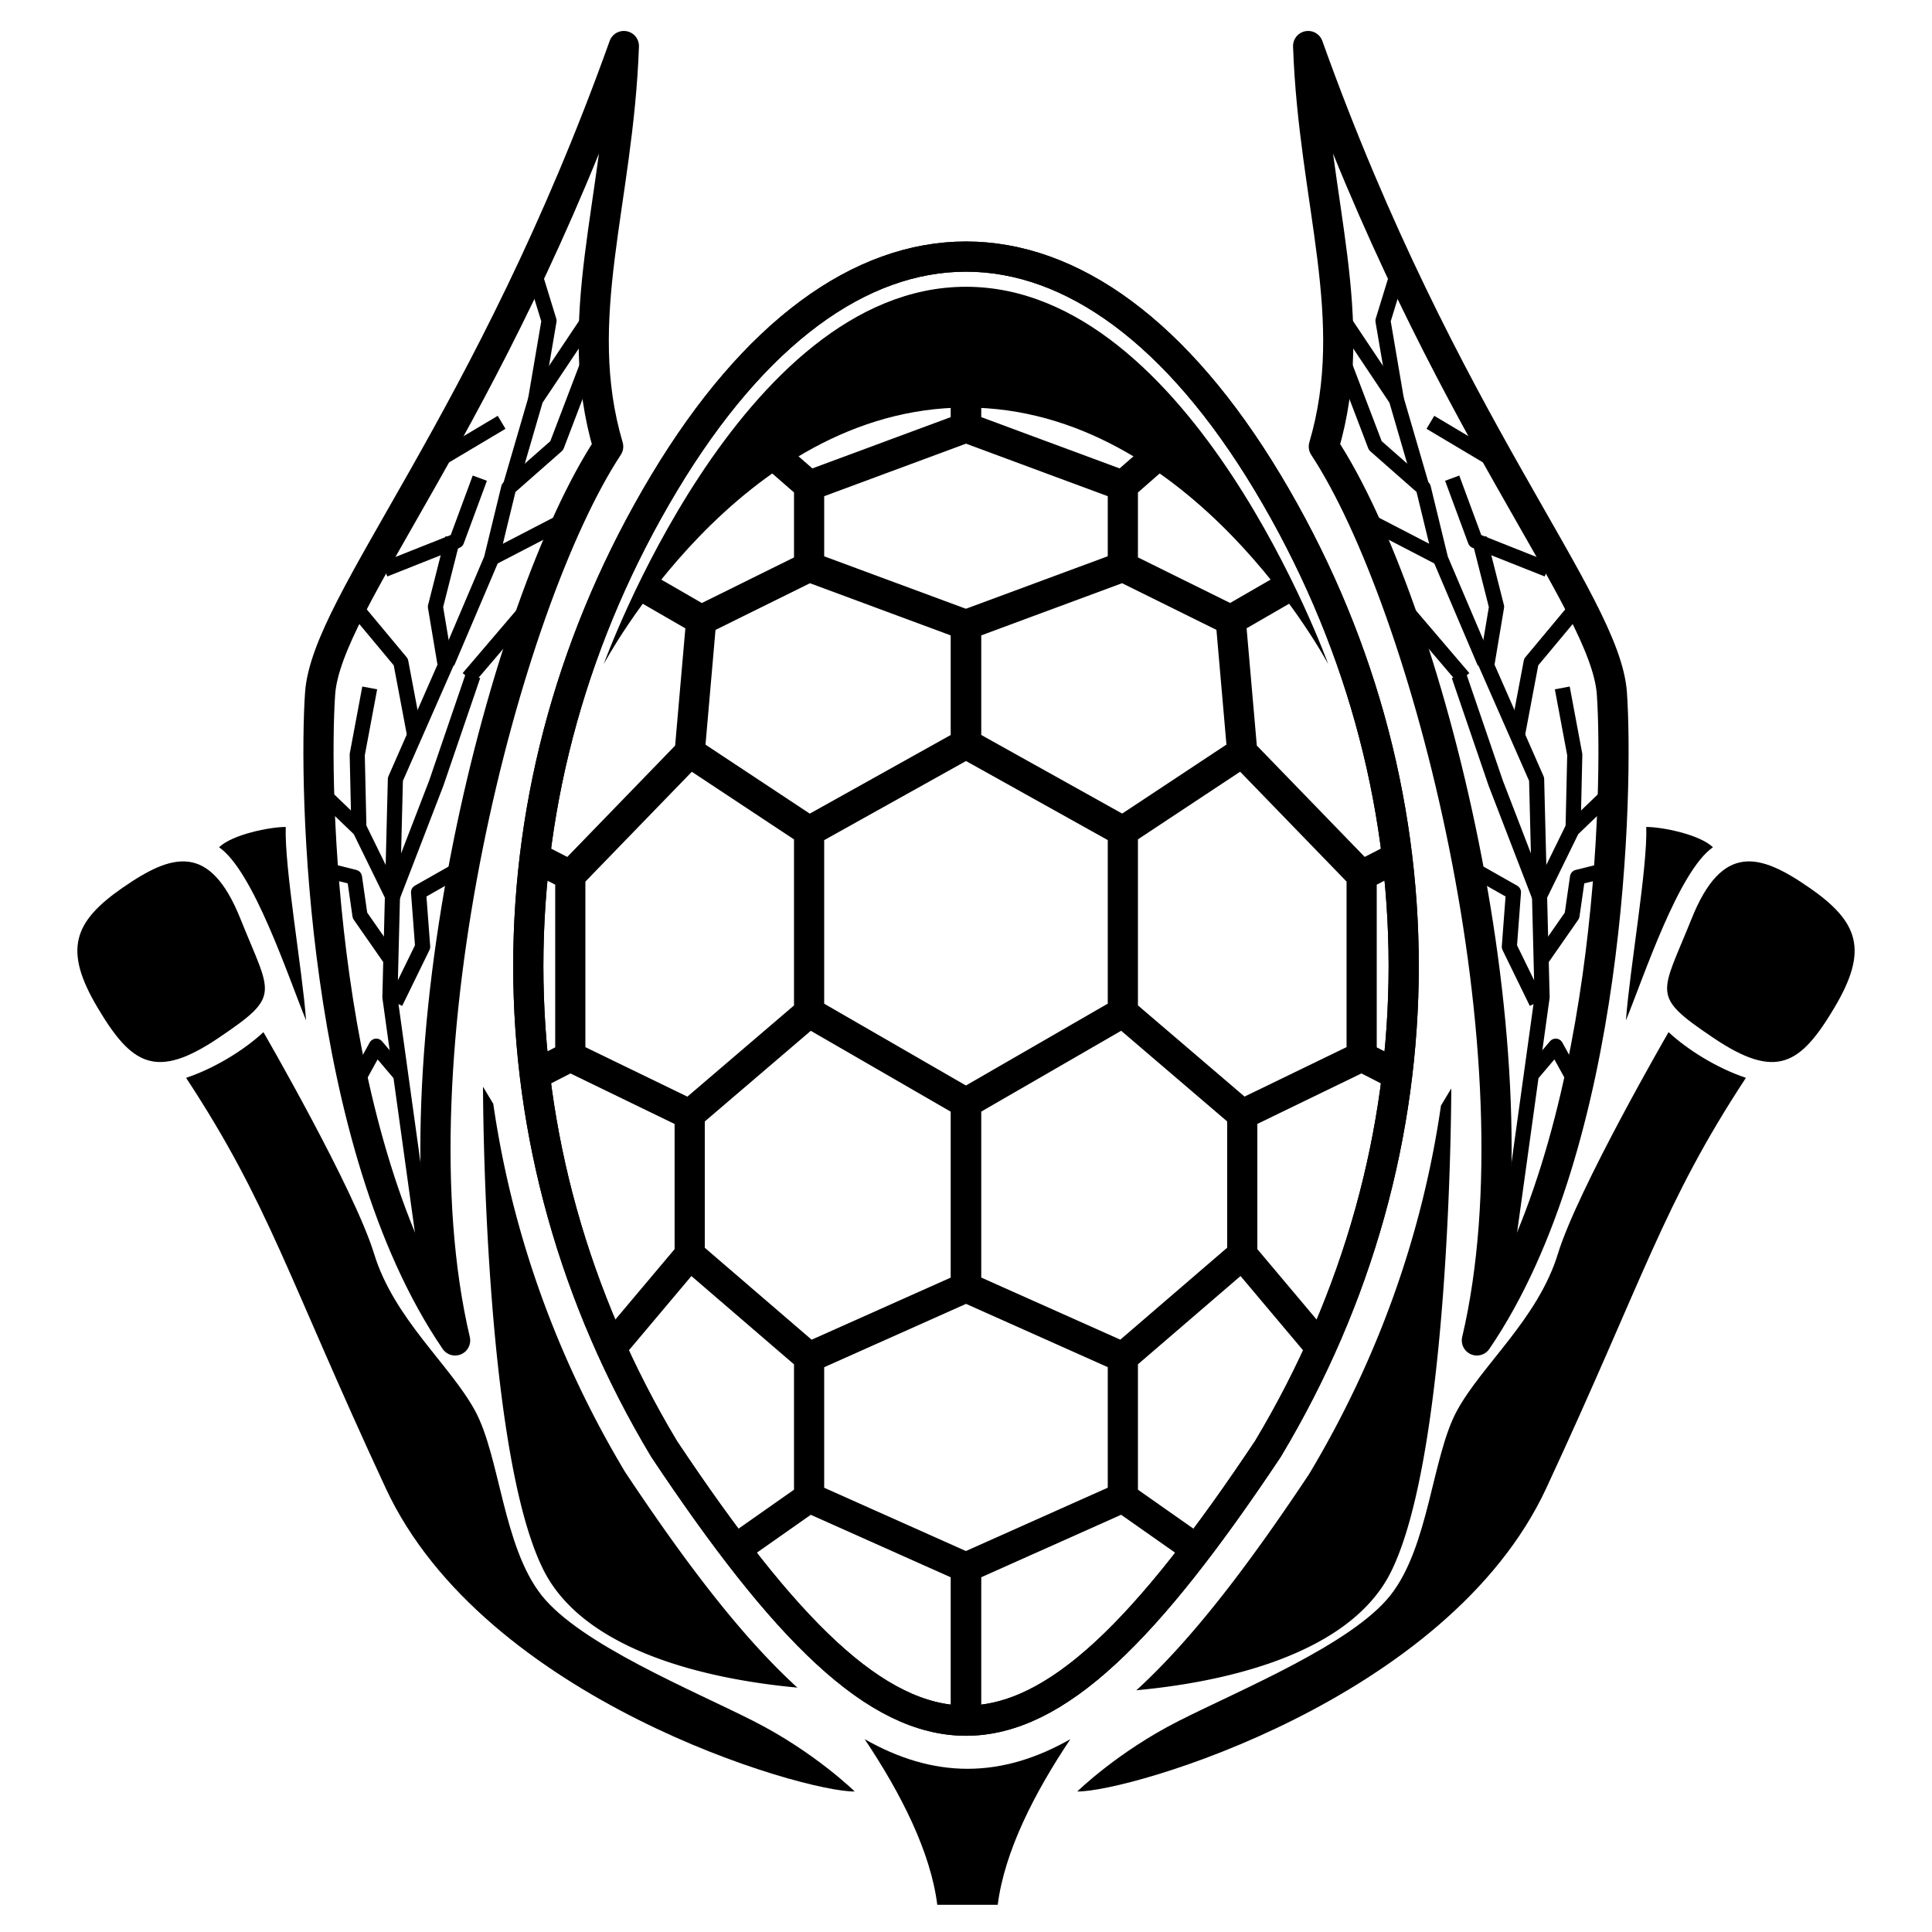 <?xml version="1.0" encoding="UTF-8" standalone="no"?>
<svg
   xmlns:dc="http://purl.org/dc/elements/1.1/"
   xmlns:cc="http://creativecommons.org/ns#"
   xmlns:rdf="http://www.w3.org/1999/02/22-rdf-syntax-ns#"
   xmlns:svg="http://www.w3.org/2000/svg"
   xmlns="http://www.w3.org/2000/svg"
   xmlns:sodipodi="http://sodipodi.sourceforge.net/DTD/sodipodi-0.dtd"
   xmlns:inkscape="http://www.inkscape.org/namespaces/inkscape"
   inkscape:export-ydpi="36"
   inkscape:export-xdpi="36"
   inkscape:export-filename="Q:\src\Keyhunter\keyhunter2.png"
   width="128"
   height="128"
   viewBox="0 0 33.867 33.867"
   version="1.1"
   id="svg8"
   inkscape:version="0.48.4 r9939"
   sodipodi:docname="keyhunter_bw.svg">
  <defs
     id="defs2" />
  <sodipodi:namedview
     inkscape:snap-bbox="true"
     id="base"
     pagecolor="#ffffff"
     bordercolor="#666666"
     borderopacity="1.0"
     inkscape:pageopacity="0.0"
     inkscape:pageshadow="2"
     inkscape:zoom="1.9505793"
     inkscape:cx="82.014297"
     inkscape:cy="119.96796"
     inkscape:document-units="px"
     inkscape:current-layer="layer1"
     inkscape:document-rotation="0"
     showgrid="false"
     units="px"
     inkscape:window-width="1920"
     inkscape:window-height="1058"
     inkscape:window-x="-8"
     inkscape:window-y="-8"
     inkscape:window-maximized="1"
     inkscape:snap-global="false"
     inkscape:object-paths="true"
     inkscape:snap-intersection-paths="true"
     inkscape:snap-smooth-nodes="true"
     inkscape:snap-midpoints="true">
    <inkscape:grid
       type="xygrid"
       id="grid833"
       empspacing="4" />
  </sodipodi:namedview>
  <g
     inkscape:label="Layer 1"
     inkscape:groupmode="layer"
     id="layer1">
    <path
       style="fill:none;stroke:#000000;stroke-width:0.529;stroke-linecap:round;stroke-linejoin:round;stroke-miterlimit:4;stroke-dasharray:none;fill-opacity:1"
       d="m 11.642,8.467 c -3.175,5.292 -3.175,11.642 0,16.933 4.233,6.35 6.35,6.35 10.583,0 C 25.4,20.108 25.4,13.758 22.225,8.467 19.05,3.175 14.817,3.175 11.642,8.467 Z"
       id="path843"
       inkscape:connector-curvature="0"
       sodipodi:nodetypes="ccccc" />
    <path
       transform="scale(0.265)"
       id="path845-4"
       style="opacity:1;fill:#000000;stroke:none;stroke-width:1;stroke-linecap:round;stroke-linejoin:round;stroke-miterlimit:4;stroke-dasharray:none"
       d="M 96 72 L 95.318 73.135 C 94.099 81.572 91.189 89.854 86.574 97.545 A 3 3 0 0 1 86.494 97.662 C 82.43 103.758 78.847 108.417 75.287 111.703 C 75.247 111.74 75.206 111.772 75.166 111.809 C 80.026 111.363 89.111 109.777 92 104 C 96 96 96 72 96 72 z " />
    <path
       transform="scale(0.265)"
       id="path1053"
       style="opacity:1;fill:#000000;stroke:none;stroke-width:6;stroke-linecap:butt;stroke-linejoin:round;stroke-miterlimit:4;stroke-dasharray:none"
       d="M 57.195 115.043 C 59.6 118.633 61.563 122.507 62 126 L 66 126 C 66.437 122.507 68.4 118.633 70.805 115.043 C 68.616 116.289 66.358 117.004 64.002 117.004 C 61.645 117.004 59.384 116.29 57.195 115.043 z " />
    <g
       id="g1286">
      <path
         sodipodi:nodetypes="zzzzz"
         inkscape:connector-curvature="0"
         id="path1070"
         d="m 31.715,15.559 c 0.864,0.6 1.044,1.089 0.444,2.1 -0.6,1.011 -1.024,1.277 -2.129,0.531 -1.105,-0.746 -0.914,-0.744 -0.378,-2.083 0.536,-1.339 1.199,-1.148 2.063,-0.547 z"
         style="opacity:1;fill:#000000;stroke:none;stroke-width:1.587;stroke-linecap:butt;stroke-linejoin:round;stroke-miterlimit:4;stroke-dasharray:none" />
      <path
         sodipodi:nodetypes="czzzzczcc"
         inkscape:connector-curvature="0"
         id="path1072"
         d="m 29.249,18.093 c 0,0 -1.59,2.746 -1.94,3.886 -0.35,1.14 -1.328,1.942 -1.768,2.748 -0.439,0.805 -0.489,2.378 -1.167,3.237 -0.678,0.859 -2.641,1.66 -3.713,2.204 -1.073,0.544 -1.777,1.236 -1.777,1.236 0.906,0.012 6.497,-1.607 8.221,-5.316 1.724,-3.71 2.045,-4.981 3.5,-7.194 -0.514,-0.172 -1.028,-0.496 -1.356,-0.801 z"
         style="opacity:1;fill:#000000;stroke:none;stroke-width:1.587;stroke-linecap:butt;stroke-linejoin:round;stroke-miterlimit:4;stroke-dasharray:none" />
      <path
         sodipodi:nodetypes="cccc"
         inkscape:connector-curvature="0"
         id="path1150"
         d="m 28.503,17.884 c 0.316,-0.774 0.922,-2.615 1.524,-3.032 -0.234,-0.225 -0.89,-0.356 -1.169,-0.356 0.025,0.711 -0.291,2.497 -0.356,3.387 z"
         style="opacity:1;fill:#000000;stroke:none;stroke-width:0.265;stroke-linecap:butt;stroke-linejoin:round;stroke-miterlimit:4;stroke-dasharray:none" />
    </g>
    <g
       id="g1281">
      <g
         id="g1169">
        <path
           style="opacity:1;fill:none;stroke:#000000;stroke-width:0.529;stroke-linecap:butt;stroke-linejoin:round;stroke-miterlimit:4;stroke-dasharray:none;fill-opacity:1"
           d="M 25.889,23.497 C 28.257,20.027 28.367,13.785 28.256,12.161 28.146,10.537 25.299,7.429 22.931,0.807 23.027,3.552 23.871,5.572 23.206,7.828 25.006,10.563 27.063,18.509 25.889,23.497 Z"
           id="path1110"
           inkscape:connector-curvature="0"
           sodipodi:nodetypes="czccc" />
        <path
           style="opacity:1;fill:none;stroke:#000000;stroke-width:0.265;stroke-linecap:butt;stroke-linejoin:round;stroke-miterlimit:4;stroke-dasharray:none"
           d="m 24.478,10.505 1.178,1.38"
           id="path1114"
           inkscape:connector-curvature="0" />
        <path
           style="opacity:1;fill:none;stroke:#000000;stroke-width:0.265;stroke-linecap:butt;stroke-linejoin:round;stroke-miterlimit:4;stroke-dasharray:none"
           d="m 23.569,6.397 0.539,1.414 0.842,0.741 0.303,1.246 0.774,1.818"
           id="path1116"
           inkscape:connector-curvature="0" />
        <path
           style="opacity:1;fill:none;stroke:#000000;stroke-width:0.265;stroke-linecap:butt;stroke-linejoin:round;stroke-miterlimit:4;stroke-dasharray:none"
           d="M 24.925,8.537 24.478,7.003 23.489,5.523"
           id="path1118"
           inkscape:connector-curvature="0"
           sodipodi:nodetypes="ccc" />
        <path
           style="opacity:1;fill:none;stroke:#000000;stroke-width:0.265;stroke-linecap:butt;stroke-linejoin:round;stroke-miterlimit:4;stroke-dasharray:none"
           d="M 24.478,7.003 24.243,5.623 24.512,4.748"
           id="path1120"
           inkscape:connector-curvature="0" />
        <path
           style="opacity:1;fill:none;stroke:#000000;stroke-width:0.265;stroke-linecap:butt;stroke-linejoin:round;stroke-miterlimit:4;stroke-dasharray:none"
           d="M 25.456,8.382 25.862,9.48 27.127,9.982"
           id="path1122"
           inkscape:connector-curvature="0" />
        <path
           style="opacity:1;fill:none;stroke:#000000;stroke-width:0.265;stroke-linecap:butt;stroke-linejoin:round;stroke-miterlimit:4;stroke-dasharray:none"
           d="m 25.074,7.403 1.003,0.597"
           id="path1124"
           inkscape:connector-curvature="0" />
        <path
           style="opacity:1;fill:none;stroke:#000000;stroke-width:0.265;stroke-linecap:butt;stroke-linejoin:round;stroke-miterlimit:4;stroke-dasharray:none"
           d="m 25.981,11.486 0.955,2.173 0.096,3.821 -0.669,4.824"
           id="path1128"
           inkscape:connector-curvature="0" />
        <path
           style="opacity:1;fill:none;stroke:#000000;stroke-width:0.265;stroke-linecap:butt;stroke-linejoin:round;stroke-miterlimit:4;stroke-dasharray:none"
           d="m 25.575,11.844 0.645,1.886 0.764,1.982"
           id="path1130"
           inkscape:connector-curvature="0" />
        <path
           style="opacity:1;fill:none;stroke:#000000;stroke-width:0.265;stroke-linecap:butt;stroke-linejoin:round;stroke-miterlimit:4;stroke-dasharray:none"
           d="m 26.602,12.871 0.239,-1.266 0.836,-1.003"
           id="path1132"
           inkscape:connector-curvature="0" />
        <path
           style="opacity:1;fill:none;stroke:#000000;stroke-width:0.265;stroke-linecap:butt;stroke-linejoin:round;stroke-miterlimit:4;stroke-dasharray:none"
           d="m 26.984,15.713 0.573,-1.17 0.621,-0.597"
           id="path1134"
           inkscape:connector-curvature="0" />
        <path
           style="opacity:1;fill:none;stroke:#000000;stroke-width:0.265;stroke-linecap:butt;stroke-linejoin:round;stroke-miterlimit:4;stroke-dasharray:none"
           d="m 26.936,17.575 -0.478,-0.979 0.072,-0.955 -0.716,-0.406"
           id="path1136"
           inkscape:connector-curvature="0" />
        <path
           style="opacity:1;fill:none;stroke:#000000;stroke-width:0.265;stroke-linecap:butt;stroke-linejoin:round;stroke-miterlimit:4;stroke-dasharray:none"
           d="m 26.865,18.817 0.406,-0.478 0.382,0.693"
           id="path1138"
           inkscape:connector-curvature="0" />
        <path
           style="opacity:1;fill:none;stroke:#000000;stroke-width:0.265;stroke-linecap:butt;stroke-linejoin:round;stroke-miterlimit:4;stroke-dasharray:none"
           d="m 27.008,16.835 0.549,-0.788 0.096,-0.669 0.478,-0.119"
           id="path1140"
           inkscape:connector-curvature="0" />
        <path
           style="opacity:1;fill:none;stroke:#000000;stroke-width:0.265;stroke-linecap:butt;stroke-linejoin:round;stroke-miterlimit:4;stroke-dasharray:none"
           d="m 27.575,14.547 0.03,-1.318 -0.219,-1.17"
           id="path1142"
           inkscape:connector-curvature="0"
           sodipodi:nodetypes="cc" />
        <path
           style="opacity:1;fill:none;stroke:#000000;stroke-width:0.265;stroke-linecap:butt;stroke-linejoin:round;stroke-miterlimit:4;stroke-dasharray:none"
           d="M 26.064,11.652 26.234,10.636 25.929,9.433"
           id="path1144"
           inkscape:connector-curvature="0" />
        <path
           style="opacity:1;fill:none;stroke:#000000;stroke-width:0.265;stroke-linecap:butt;stroke-linejoin:round;stroke-miterlimit:4;stroke-dasharray:none"
           d="M 25.265,9.791 23.975,9.122"
           id="path1148"
           inkscape:connector-curvature="0" />
      </g>
    </g>
    <path
       d="m 8.467,19.05 0.18,0.3 c 0.323,2.232 1.093,4.424 2.314,6.459 a 0.794,0.794 0 0 0 0.021,0.031 c 1.075,1.613 2.023,2.846 2.965,3.715 0.011,0.01 0.021,0.018 0.032,0.028 -1.286,-0.118 -3.69,-0.537 -4.454,-2.066 C 8.467,25.4 8.467,19.05 8.467,19.05 Z"
       style="opacity:1;fill:#000000;stroke:none;stroke-width:0.265;stroke-linecap:round;stroke-linejoin:round;stroke-miterlimit:4;stroke-dasharray:none"
       id="path1290"
       inkscape:connector-curvature="0" />
    <g
       id="g1298"
       transform="matrix(-1,0,0,1,33.867,0)">
      <path
         style="opacity:1;fill:#000000;stroke:none;stroke-width:1.587;stroke-linecap:butt;stroke-linejoin:round;stroke-miterlimit:4;stroke-dasharray:none"
         d="m 31.715,15.559 c 0.864,0.6 1.044,1.089 0.444,2.1 -0.6,1.011 -1.024,1.277 -2.129,0.531 -1.105,-0.746 -0.914,-0.744 -0.378,-2.083 0.536,-1.339 1.199,-1.148 2.063,-0.547 z"
         id="path1292"
         inkscape:connector-curvature="0"
         sodipodi:nodetypes="zzzzz" />
      <path
         style="opacity:1;fill:#000000;stroke:none;stroke-width:1.587;stroke-linecap:butt;stroke-linejoin:round;stroke-miterlimit:4;stroke-dasharray:none"
         d="m 29.249,18.093 c 0,0 -1.59,2.746 -1.94,3.886 -0.35,1.14 -1.328,1.942 -1.768,2.748 -0.439,0.805 -0.489,2.378 -1.167,3.237 -0.678,0.859 -2.641,1.66 -3.713,2.204 -1.073,0.544 -1.777,1.236 -1.777,1.236 0.906,0.012 6.497,-1.607 8.221,-5.316 1.724,-3.71 2.045,-4.981 3.5,-7.194 -0.514,-0.172 -1.028,-0.496 -1.356,-0.801 z"
         id="path1294"
         inkscape:connector-curvature="0"
         sodipodi:nodetypes="czzzzczcc" />
      <path
         style="opacity:1;fill:#000000;stroke:none;stroke-width:0.265;stroke-linecap:butt;stroke-linejoin:round;stroke-miterlimit:4;stroke-dasharray:none"
         d="m 28.503,17.884 c 0.316,-0.774 0.922,-2.615 1.524,-3.032 -0.234,-0.225 -0.89,-0.356 -1.169,-0.356 0.025,0.711 -0.291,2.497 -0.356,3.387 z"
         id="path1296"
         inkscape:connector-curvature="0"
         sodipodi:nodetypes="cccc" />
    </g>
    <g
       id="g1358"
       transform="matrix(-1,0,0,1,33.867,0)">
      <g
         id="g1354">
        <path
           sodipodi:nodetypes="czccc"
           inkscape:connector-curvature="0"
           id="path1320"
           d="M 25.889,23.497 C 28.257,20.027 28.367,13.785 28.256,12.161 28.146,10.537 25.299,7.429 22.931,0.807 23.027,3.552 23.871,5.572 23.206,7.828 25.006,10.563 27.063,18.509 25.889,23.497 Z"
           style="opacity:1;fill:none;stroke:#000000;stroke-width:0.529;stroke-linecap:butt;stroke-linejoin:round;stroke-miterlimit:4;stroke-dasharray:none;fill-opacity:1" />
        <path
           inkscape:connector-curvature="0"
           id="path1322"
           d="m 24.478,10.505 1.178,1.38"
           style="opacity:1;fill:none;stroke:#000000;stroke-width:0.265;stroke-linecap:butt;stroke-linejoin:round;stroke-miterlimit:4;stroke-dasharray:none" />
        <path
           inkscape:connector-curvature="0"
           id="path1324"
           d="m 23.569,6.397 0.539,1.414 0.842,0.741 0.303,1.246 0.774,1.818"
           style="opacity:1;fill:none;stroke:#000000;stroke-width:0.265;stroke-linecap:butt;stroke-linejoin:round;stroke-miterlimit:4;stroke-dasharray:none" />
        <path
           sodipodi:nodetypes="ccc"
           inkscape:connector-curvature="0"
           id="path1326"
           d="M 24.925,8.537 24.478,7.003 23.489,5.523"
           style="opacity:1;fill:none;stroke:#000000;stroke-width:0.265;stroke-linecap:butt;stroke-linejoin:round;stroke-miterlimit:4;stroke-dasharray:none" />
        <path
           inkscape:connector-curvature="0"
           id="path1328"
           d="M 24.478,7.003 24.243,5.623 24.512,4.748"
           style="opacity:1;fill:none;stroke:#000000;stroke-width:0.265;stroke-linecap:butt;stroke-linejoin:round;stroke-miterlimit:4;stroke-dasharray:none" />
        <path
           inkscape:connector-curvature="0"
           id="path1330"
           d="M 25.456,8.382 25.862,9.48 27.127,9.982"
           style="opacity:1;fill:none;stroke:#000000;stroke-width:0.265;stroke-linecap:butt;stroke-linejoin:round;stroke-miterlimit:4;stroke-dasharray:none" />
        <path
           inkscape:connector-curvature="0"
           id="path1332"
           d="m 25.074,7.403 1.003,0.597"
           style="opacity:1;fill:none;stroke:#000000;stroke-width:0.265;stroke-linecap:butt;stroke-linejoin:round;stroke-miterlimit:4;stroke-dasharray:none" />
        <path
           inkscape:connector-curvature="0"
           id="path1334"
           d="m 25.981,11.486 0.955,2.173 0.096,3.821 -0.669,4.824"
           style="opacity:1;fill:none;stroke:#000000;stroke-width:0.265;stroke-linecap:butt;stroke-linejoin:round;stroke-miterlimit:4;stroke-dasharray:none" />
        <path
           inkscape:connector-curvature="0"
           id="path1336"
           d="m 25.575,11.844 0.645,1.886 0.764,1.982"
           style="opacity:1;fill:none;stroke:#000000;stroke-width:0.265;stroke-linecap:butt;stroke-linejoin:round;stroke-miterlimit:4;stroke-dasharray:none" />
        <path
           inkscape:connector-curvature="0"
           id="path1338"
           d="m 26.602,12.871 0.239,-1.266 0.836,-1.003"
           style="opacity:1;fill:none;stroke:#000000;stroke-width:0.265;stroke-linecap:butt;stroke-linejoin:round;stroke-miterlimit:4;stroke-dasharray:none" />
        <path
           inkscape:connector-curvature="0"
           id="path1340"
           d="m 26.984,15.713 0.573,-1.17 0.621,-0.597"
           style="opacity:1;fill:none;stroke:#000000;stroke-width:0.265;stroke-linecap:butt;stroke-linejoin:round;stroke-miterlimit:4;stroke-dasharray:none" />
        <path
           inkscape:connector-curvature="0"
           id="path1342"
           d="m 26.936,17.575 -0.478,-0.979 0.072,-0.955 -0.716,-0.406"
           style="opacity:1;fill:none;stroke:#000000;stroke-width:0.265;stroke-linecap:butt;stroke-linejoin:round;stroke-miterlimit:4;stroke-dasharray:none" />
        <path
           inkscape:connector-curvature="0"
           id="path1344"
           d="m 26.865,18.817 0.406,-0.478 0.382,0.693"
           style="opacity:1;fill:none;stroke:#000000;stroke-width:0.265;stroke-linecap:butt;stroke-linejoin:round;stroke-miterlimit:4;stroke-dasharray:none" />
        <path
           inkscape:connector-curvature="0"
           id="path1346"
           d="m 27.008,16.835 0.549,-0.788 0.096,-0.669 0.478,-0.119"
           style="opacity:1;fill:none;stroke:#000000;stroke-width:0.265;stroke-linecap:butt;stroke-linejoin:round;stroke-miterlimit:4;stroke-dasharray:none" />
        <path
           sodipodi:nodetypes="cc"
           inkscape:connector-curvature="0"
           id="path1348"
           d="m 27.575,14.547 0.03,-1.318 -0.219,-1.17"
           style="opacity:1;fill:none;stroke:#000000;stroke-width:0.265;stroke-linecap:butt;stroke-linejoin:round;stroke-miterlimit:4;stroke-dasharray:none" />
        <path
           inkscape:connector-curvature="0"
           id="path1350"
           d="M 26.064,11.652 26.234,10.636 25.929,9.433"
           style="opacity:1;fill:none;stroke:#000000;stroke-width:0.265;stroke-linecap:butt;stroke-linejoin:round;stroke-miterlimit:4;stroke-dasharray:none" />
        <path
           inkscape:connector-curvature="0"
           id="path1352"
           d="M 25.265,9.791 23.975,9.122"
           style="opacity:1;fill:none;stroke:#000000;stroke-width:0.265;stroke-linecap:butt;stroke-linejoin:round;stroke-miterlimit:4;stroke-dasharray:none" />
      </g>
    </g>
    <path
       style="opacity:1;fill:#000000;stroke:none;stroke-width:0.529;stroke-linecap:round;stroke-linejoin:round;stroke-miterlimit:4;stroke-dasharray:none"
       d="m 10.583,11.642 c 0,0 2.381,-6.615 6.35,-6.615 3.969,0 6.35,6.615 6.35,6.615 0,0 -2.381,-4.498 -6.35,-4.498 -3.969,0 -6.35,4.498 -6.35,4.498 z"
       id="path974"
       inkscape:connector-curvature="0"
       sodipodi:nodetypes="czczc" />
    <path
       sodipodi:nodetypes="ccccc"
       inkscape:connector-curvature="0"
       id="path980"
       d="m 11.642,8.467 c -3.175,5.292 -3.175,11.642 0,16.933 4.233,6.35 6.35,6.35 10.583,0 C 25.4,20.108 25.4,13.758 22.225,8.467 19.05,3.175 14.817,3.175 11.642,8.467 Z"
       style="fill:none;stroke:#000000;stroke-width:0.529;stroke-linecap:round;stroke-linejoin:round;stroke-miterlimit:4;stroke-dasharray:none;fill-opacity:1" />
    <path
       sodipodi:nodetypes="ccccccccccccccccccccccccccccccccccccccccccccccc"
       inkscape:connector-curvature="0"
       d="m 16.933,6.798 v 0.697 l -2.75,1.019 v 1.422 l 2.75,1.019 m -2.75,15.296 -1.394,0.979 m -0.699,-5.237 -1.377,1.636 m -0.716,-5.108 -0.623,0.32 m 0.623,-3.495 -0.623,-0.32 M 14.184,8.513 13.525,7.938 m -1.233,2.932 -0.978,-0.565 m 5.619,12.261 -2.75,1.228 v 2.457 l 2.75,1.228 1e-6,2.684 m -2.75,-12.416 -2.093,1.79 v 2.457 l 2.093,1.801 2.75,-1.228 -1e-6,-3.231 z m -2e-6,-7.811 -1.891,0.935 -0.202,2.316 2.093,1.385 2.75,-1.534 v -2.084 z m -2.093,3.251 -2.093,2.16 v 3.175 l 2.093,1.015 2.093,-1.79 v -3.175 z m 4.843,-0.149 -2.75,1.534 v 3.175 l 2.75,1.587"
       style="opacity:1;fill:none;stroke:#000000;stroke-width:0.529;stroke-linecap:butt;stroke-linejoin:round;stroke-miterlimit:4;stroke-dasharray:none"
       id="path1288" />
    <path
       id="path967"
       style="opacity:1;fill:none;stroke:#000000;stroke-width:0.529;stroke-linecap:butt;stroke-linejoin:round;stroke-miterlimit:4;stroke-dasharray:none"
       d="m 16.933,6.798 v 0.697 l 2.75,1.019 v 1.422 l -2.75,1.019 m 2.75,15.296 1.394,0.979 m 0.699,-5.237 1.377,1.636 m 0.716,-5.108 0.623,0.32 m -0.623,-3.495 0.623,-0.32 m -4.809,-6.513 0.658,-0.576 m 1.233,2.932 0.978,-0.565 m -5.619,12.261 2.75,1.228 v 2.457 l -2.75,1.228 -10e-7,2.684 m 2.75,-12.416 2.093,1.79 v 2.457 l -2.093,1.801 -2.75,-1.228 10e-7,-3.231 z m 2e-6,-7.811 1.891,0.935 0.202,2.316 -2.093,1.385 -2.75,-1.534 v -2.084 z m 2.093,3.251 2.093,2.16 v 3.175 l -2.093,1.015 -2.093,-1.79 v -3.175 z m -4.843,-0.149 2.75,1.534 v 3.175 l -2.75,1.587"
       inkscape:connector-curvature="0"
       sodipodi:nodetypes="ccccccccccccccccccccccccccccccccccccccccccccccc" />
  </g>
</svg>
